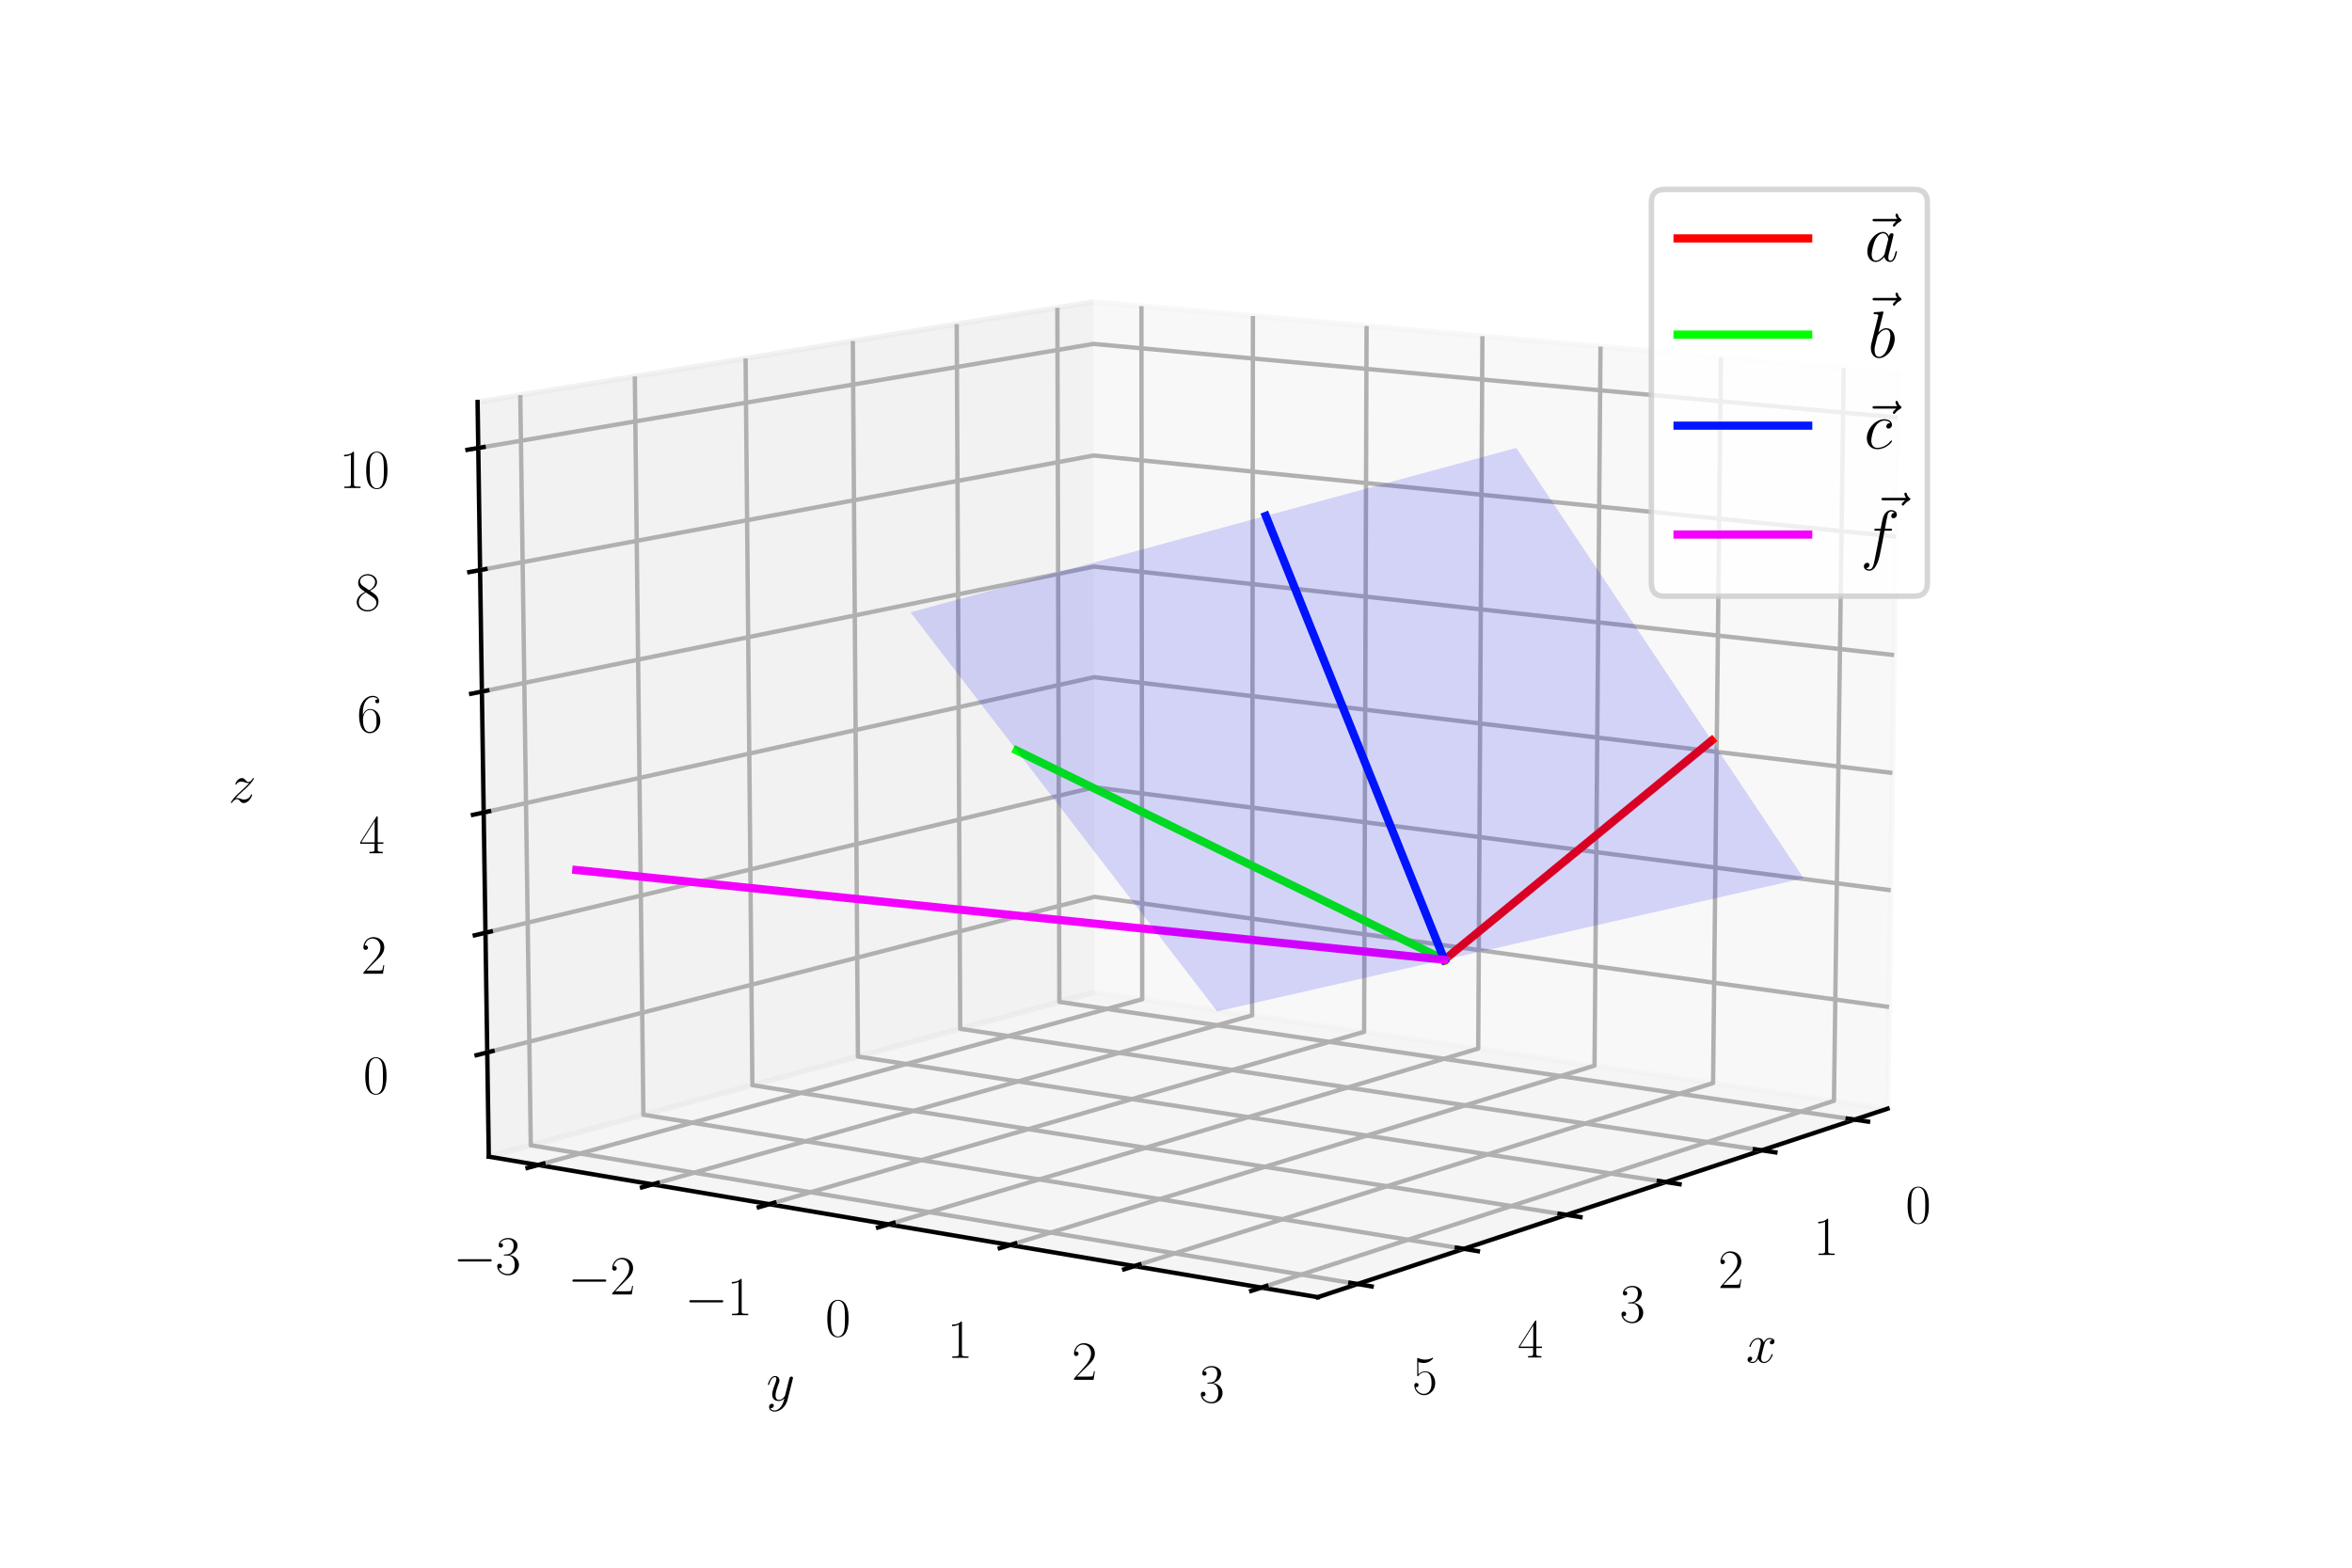 <?xml version="1.0" encoding="utf-8" standalone="no"?>
<!DOCTYPE svg PUBLIC "-//W3C//DTD SVG 1.1//EN"
  "http://www.w3.org/Graphics/SVG/1.1/DTD/svg11.dtd">
<svg xmlns:xlink="http://www.w3.org/1999/xlink" width="432pt" height="288pt" viewBox="0 0 432 288" xmlns="http://www.w3.org/2000/svg" version="1.1">
 <defs>
  <style type="text/css">*{stroke-linejoin: round; stroke-linecap: butt}</style>
 </defs>
 <g id="figure_1">
  <g id="patch_1">
   <path d="M 0 288 
L 432 288 
L 432 0 
L 0 0 
z
" style="fill: #ffffff"/>
  </g>
  <g id="patch_2">
   <path d="M 72 288 
L 360 288 
L 360 0 
L 72 0 
z
" style="fill: #ffffff"/>
  </g>
  <g id="pane3d_1">
   <g id="patch_3">
    <path d="M 201.078 182.293 
L 346.698 203.673 
L 348.654 68.48 
L 200.806 55.464 
" style="fill: #f2f2f2; opacity: 0.5; stroke: #f2f2f2; stroke-linejoin: miter"/>
   </g>
  </g>
  <g id="pane3d_2">
   <g id="patch_4">
    <path d="M 201.078 182.293 
L 89.78 212.488 
L 87.72 73.853 
L 200.806 55.464 
" style="fill: #e6e6e6; opacity: 0.5; stroke: #e6e6e6; stroke-linejoin: miter"/>
   </g>
  </g>
  <g id="pane3d_3">
   <g id="patch_5">
    <path d="M 201.078 182.293 
L 89.78 212.488 
L 242.033 238.305 
L 346.698 203.673 
" style="fill: #ececec; opacity: 0.5; stroke: #ececec; stroke-linejoin: miter"/>
   </g>
  </g>
  <g id="axis3d_1">
   <g id="line2d_1">
    <path d="M 346.698 203.673 
L 242.033 238.305 
" style="fill: none; stroke: #000000; stroke-width: 0.8; stroke-linecap: square"/>
   </g>
   <g id="text_1">
    <!-- $x$ -->
    <g transform="translate(320.691 250.3)scale(0.1 -0.1)">
     <defs>
      <path id="CMMI12-78" d="M 3034 2606 
C 2829 2567 2752 2414 2752 2293 
C 2752 2139 2874 2088 2963 2088 
C 3155 2088 3290 2254 3290 2427 
C 3290 2695 2982 2816 2714 2816 
C 2323 2816 2106 2433 2048 2312 
C 1901 2816 1504 2816 1389 2816 
C 736 2816 390 1980 390 1839 
C 390 1814 416 1782 461 1782 
C 512 1782 525 1820 538 1846 
C 755 2555 1184 2689 1370 2689 
C 1658 2689 1715 2420 1715 2267 
C 1715 2127 1677 1980 1600 1673 
L 1382 798 
C 1286 415 1101 64 762 64 
C 730 64 570 64 435 147 
C 666 192 717 383 717 460 
C 717 588 621 664 499 664 
C 346 664 179 530 179 326 
C 179 57 480 -64 755 -64 
C 1062 -64 1280 179 1414 441 
C 1517 64 1837 -64 2074 -64 
C 2726 -64 3072 773 3072 913 
C 3072 945 3046 971 3008 971 
C 2950 971 2944 939 2925 888 
C 2752 326 2381 64 2093 64 
C 1869 64 1747 230 1747 492 
C 1747 632 1773 734 1875 1156 
L 2099 2024 
C 2195 2408 2413 2689 2707 2689 
C 2720 2689 2899 2689 3034 2606 
z
" transform="scale(0.016)"/>
     </defs>
     <use xlink:href="#CMMI12-78" transform="scale(0.996)"/>
    </g>
   </g>
   <g id="Line3DCollection_1">
    <path d="M 340.62 205.684 
L 194.576 184.057 
L 194.208 56.537 
" style="fill: none; stroke: #b0b0b0; stroke-width: 0.8"/>
    <path d="M 323.573 211.325 
L 176.364 188.998 
L 175.722 59.543 
" style="fill: none; stroke: #b0b0b0; stroke-width: 0.8"/>
    <path d="M 305.951 217.156 
L 157.578 194.095 
L 156.644 62.645 
" style="fill: none; stroke: #b0b0b0; stroke-width: 0.8"/>
    <path d="M 287.725 223.187 
L 138.19 199.354 
L 136.947 65.848 
" style="fill: none; stroke: #b0b0b0; stroke-width: 0.8"/>
    <path d="M 268.862 229.428 
L 118.172 204.785 
L 116.598 69.157 
" style="fill: none; stroke: #b0b0b0; stroke-width: 0.8"/>
    <path d="M 249.329 235.891 
L 97.491 210.396 
L 95.565 72.577 
" style="fill: none; stroke: #b0b0b0; stroke-width: 0.8"/>
   </g>
   <g id="xtick_1">
    <g id="line2d_2">
     <path d="M 339.373 205.5 
L 343.118 206.054 
" style="fill: none; stroke: #000000; stroke-width: 0.8; stroke-linecap: square"/>
    </g>
    <g id="text_2">
     <!-- $\mathdefault{0}$ -->
     <g transform="translate(349.993 224.688)scale(0.1 -0.1)">
      <defs>
       <path id="CMR17-30" d="M 2688 2025 
C 2688 2416 2682 3080 2413 3591 
C 2176 4039 1798 4198 1466 4198 
C 1158 4198 768 4058 525 3597 
C 269 3118 243 2524 243 2025 
C 243 1661 250 1106 448 619 
C 723 -39 1216 -128 1466 -128 
C 1760 -128 2208 -7 2470 600 
C 2662 1042 2688 1559 2688 2025 
z
M 1466 -26 
C 1056 -26 813 325 723 812 
C 653 1188 653 1738 653 2096 
C 653 2588 653 2997 736 3387 
C 858 3929 1216 4096 1466 4096 
C 1728 4096 2067 3923 2189 3400 
C 2272 3036 2278 2607 2278 2096 
C 2278 1680 2278 1169 2202 792 
C 2067 95 1690 -26 1466 -26 
z
" transform="scale(0.016)"/>
      </defs>
      <use xlink:href="#CMR17-30" transform="scale(0.996)"/>
     </g>
    </g>
   </g>
   <g id="xtick_2">
    <g id="line2d_3">
     <path d="M 322.315 211.134 
L 326.094 211.707 
" style="fill: none; stroke: #000000; stroke-width: 0.8; stroke-linecap: square"/>
    </g>
    <g id="text_3">
     <!-- $\mathdefault{1}$ -->
     <g transform="translate(333.074 230.553)scale(0.1 -0.1)">
      <defs>
       <path id="CMR17-31" d="M 1702 4058 
C 1702 4192 1696 4192 1606 4192 
C 1357 3916 979 3827 621 3827 
C 602 3827 570 3827 563 3808 
C 557 3795 557 3782 557 3648 
C 755 3648 1088 3686 1344 3839 
L 1344 461 
C 1344 236 1331 160 781 160 
L 589 160 
L 589 0 
C 896 0 1216 0 1523 0 
C 1830 0 2150 0 2458 0 
L 2458 160 
L 2266 160 
C 1715 160 1702 230 1702 458 
L 1702 4058 
z
" transform="scale(0.016)"/>
      </defs>
      <use xlink:href="#CMR17-31" transform="scale(0.996)"/>
     </g>
    </g>
   </g>
   <g id="xtick_3">
    <g id="line2d_4">
     <path d="M 304.682 216.959 
L 308.495 217.551 
" style="fill: none; stroke: #000000; stroke-width: 0.8; stroke-linecap: square"/>
    </g>
    <g id="text_4">
     <!-- $\mathdefault{2}$ -->
     <g transform="translate(315.581 236.617)scale(0.1 -0.1)">
      <defs>
       <path id="CMR17-32" d="M 2669 989 
L 2554 989 
C 2490 536 2438 459 2413 420 
C 2381 369 1920 369 1830 369 
L 602 369 
C 832 619 1280 1072 1824 1597 
C 2214 1967 2669 2402 2669 3035 
C 2669 3790 2067 4224 1395 4224 
C 691 4224 262 3604 262 3030 
C 262 2780 448 2748 525 2748 
C 589 2748 781 2787 781 3010 
C 781 3207 614 3264 525 3264 
C 486 3264 448 3258 422 3245 
C 544 3790 915 4058 1306 4058 
C 1862 4058 2227 3617 2227 3035 
C 2227 2479 1901 2000 1536 1584 
L 262 146 
L 262 0 
L 2515 0 
L 2669 989 
z
" transform="scale(0.016)"/>
      </defs>
      <use xlink:href="#CMR17-32" transform="scale(0.996)"/>
     </g>
    </g>
   </g>
   <g id="xtick_4">
    <g id="line2d_5">
     <path d="M 286.444 222.983 
L 290.291 223.596 
" style="fill: none; stroke: #000000; stroke-width: 0.8; stroke-linecap: square"/>
    </g>
    <g id="text_5">
     <!-- $\mathdefault{3}$ -->
     <g transform="translate(297.485 242.89)scale(0.1 -0.1)">
      <defs>
       <path id="CMR17-33" d="M 1414 2157 
C 1984 2157 2234 1662 2234 1090 
C 2234 320 1824 25 1453 25 
C 1114 25 563 194 390 693 
C 422 680 454 680 486 680 
C 640 680 755 782 755 948 
C 755 1133 614 1216 486 1216 
C 378 1216 211 1165 211 926 
C 211 335 787 -128 1466 -128 
C 2176 -128 2720 430 2720 1085 
C 2720 1707 2208 2157 1600 2227 
C 2086 2328 2554 2756 2554 3329 
C 2554 3820 2048 4179 1472 4179 
C 890 4179 378 3829 378 3329 
C 378 3110 544 3072 627 3072 
C 762 3072 877 3155 877 3321 
C 877 3486 762 3569 627 3569 
C 602 3569 570 3569 544 3557 
C 730 3959 1235 4032 1459 4032 
C 1683 4032 2106 3925 2106 3320 
C 2106 3143 2080 2828 1862 2550 
C 1670 2304 1453 2304 1242 2284 
C 1210 2284 1062 2269 1037 2269 
C 992 2263 966 2257 966 2208 
C 966 2163 973 2157 1101 2157 
L 1414 2157 
z
" transform="scale(0.016)"/>
      </defs>
      <use xlink:href="#CMR17-33" transform="scale(0.996)"/>
     </g>
    </g>
   </g>
   <g id="xtick_5">
    <g id="line2d_6">
     <path d="M 267.569 229.217 
L 271.451 229.852 
" style="fill: none; stroke: #000000; stroke-width: 0.8; stroke-linecap: square"/>
    </g>
    <g id="text_6">
     <!-- $\mathdefault{4}$ -->
     <g transform="translate(278.755 249.382)scale(0.1 -0.1)">
      <defs>
       <path id="CMR17-34" d="M 2150 4122 
C 2150 4256 2144 4256 2029 4256 
L 128 1254 
L 128 1088 
L 1779 1088 
L 1779 457 
C 1779 224 1766 160 1318 160 
L 1197 160 
L 1197 0 
C 1402 0 1747 0 1965 0 
C 2182 0 2528 0 2733 0 
L 2733 160 
L 2611 160 
C 2163 160 2150 224 2150 457 
L 2150 1088 
L 2803 1088 
L 2803 1254 
L 2150 1254 
L 2150 4122 
z
M 1798 3703 
L 1798 1254 
L 256 1254 
L 1798 3703 
z
" transform="scale(0.016)"/>
      </defs>
      <use xlink:href="#CMR17-34" transform="scale(0.996)"/>
     </g>
    </g>
   </g>
   <g id="xtick_6">
    <g id="line2d_7">
     <path d="M 248.025 235.673 
L 251.941 236.33 
" style="fill: none; stroke: #000000; stroke-width: 0.8; stroke-linecap: square"/>
    </g>
    <g id="text_7">
     <!-- $\mathdefault{5}$ -->
     <g transform="translate(259.357 256.107)scale(0.1 -0.1)">
      <defs>
       <path id="CMR17-35" d="M 730 3692 
C 794 3666 1056 3584 1325 3584 
C 1920 3584 2246 3911 2432 4100 
C 2432 4157 2432 4192 2394 4192 
C 2387 4192 2374 4192 2323 4163 
C 2099 4058 1837 3973 1517 3973 
C 1325 3973 1037 3999 723 4139 
C 653 4171 640 4171 634 4171 
C 602 4171 595 4164 595 4037 
L 595 2203 
C 595 2089 595 2057 659 2057 
C 691 2057 704 2070 736 2114 
C 941 2401 1222 2522 1542 2522 
C 1766 2522 2246 2382 2246 1289 
C 2246 1085 2246 715 2054 421 
C 1894 159 1645 25 1370 25 
C 947 25 518 320 403 814 
C 429 807 480 795 506 795 
C 589 795 749 840 749 1038 
C 749 1210 627 1280 506 1280 
C 358 1280 262 1190 262 1011 
C 262 454 704 -128 1382 -128 
C 2042 -128 2669 440 2669 1264 
C 2669 2030 2170 2624 1549 2624 
C 1222 2624 947 2503 730 2274 
L 730 3692 
z
" transform="scale(0.016)"/>
      </defs>
      <use xlink:href="#CMR17-35" transform="scale(0.996)"/>
     </g>
    </g>
   </g>
  </g>
  <g id="axis3d_2">
   <g id="line2d_8">
    <path d="M 89.78 212.488 
L 242.033 238.305 
" style="fill: none; stroke: #000000; stroke-width: 0.8; stroke-linecap: square"/>
   </g>
   <g id="text_8">
    <!-- $y$ -->
    <g transform="translate(140.772 257.278)scale(0.1 -0.1)">
     <defs>
      <path id="CMMI12-79" d="M 1683 -700 
C 1510 -939 1261 -1152 947 -1152 
C 870 -1152 563 -1152 467 -889 
C 486 -895 518 -895 531 -895 
C 723 -895 851 -729 851 -582 
C 851 -435 730 -384 634 -384 
C 531 -384 307 -458 307 -759 
C 307 -1071 582 -1286 947 -1286 
C 1587 -1286 2234 -700 2413 6 
L 3040 2485 
C 3046 2517 3059 2556 3059 2594 
C 3059 2689 2982 2753 2886 2753 
C 2829 2753 2694 2727 2643 2535 
L 2170 658 
C 2138 543 2138 530 2086 460 
C 1958 281 1747 64 1440 64 
C 1082 64 1050 415 1050 588 
C 1050 952 1222 1443 1395 1903 
C 1466 2088 1504 2178 1504 2305 
C 1504 2574 1312 2816 998 2816 
C 410 2816 173 1890 173 1839 
C 173 1814 198 1782 243 1782 
C 301 1782 307 1807 333 1897 
C 486 2433 730 2689 979 2689 
C 1037 2689 1146 2689 1146 2478 
C 1146 2312 1075 2127 979 1884 
C 666 1047 666 837 666 683 
C 666 77 1101 -64 1421 -64 
C 1606 -64 1837 -6 2061 230 
L 2067 224 
C 1971 -147 1907 -392 1683 -700 
z
" transform="scale(0.016)"/>
     </defs>
     <use xlink:href="#CMMI12-79" transform="scale(0.996)"/>
    </g>
   </g>
   <g id="Line3DCollection_2">
    <path d="M 209.647 56.243 
L 209.794 183.573 
L 98.837 214.024 
" style="fill: none; stroke: #b0b0b0; stroke-width: 0.8"/>
    <path d="M 230.13 58.046 
L 229.982 186.537 
L 119.845 217.586 
" style="fill: none; stroke: #b0b0b0; stroke-width: 0.8"/>
    <path d="M 251.004 59.883 
L 250.551 189.557 
L 141.286 221.222 
" style="fill: none; stroke: #b0b0b0; stroke-width: 0.8"/>
    <path d="M 272.28 61.756 
L 271.51 192.634 
L 163.175 224.933 
" style="fill: none; stroke: #b0b0b0; stroke-width: 0.8"/>
    <path d="M 293.971 63.666 
L 292.872 195.771 
L 185.526 228.723 
" style="fill: none; stroke: #b0b0b0; stroke-width: 0.8"/>
    <path d="M 316.088 65.613 
L 314.647 198.968 
L 208.353 232.594 
" style="fill: none; stroke: #b0b0b0; stroke-width: 0.8"/>
    <path d="M 338.644 67.599 
L 336.848 202.227 
L 231.673 236.548 
" style="fill: none; stroke: #b0b0b0; stroke-width: 0.8"/>
   </g>
   <g id="xtick_7">
    <g id="line2d_9">
     <path d="M 99.809 213.757 
L 96.889 214.558 
" style="fill: none; stroke: #000000; stroke-width: 0.8; stroke-linecap: square"/>
    </g>
    <g id="text_9">
     <!-- $\mathdefault{−3}$ -->
     <g transform="translate(83.24 234.089)scale(0.1 -0.1)">
      <defs>
       <path id="CMSY10-0" d="M 4218 1472 
C 4326 1472 4442 1472 4442 1600 
C 4442 1728 4326 1728 4218 1728 
L 755 1728 
C 646 1728 531 1728 531 1600 
C 531 1472 646 1472 755 1472 
L 4218 1472 
z
" transform="scale(0.016)"/>
      </defs>
      <use xlink:href="#CMSY10-0" transform="scale(0.996)"/>
      <use xlink:href="#CMR17-33" transform="translate(77.487 0)scale(0.996)"/>
     </g>
    </g>
   </g>
   <g id="xtick_8">
    <g id="line2d_10">
     <path d="M 120.81 217.314 
L 117.909 218.132 
" style="fill: none; stroke: #000000; stroke-width: 0.8; stroke-linecap: square"/>
    </g>
    <g id="text_10">
     <!-- $\mathdefault{−2}$ -->
     <g transform="translate(104.283 237.808)scale(0.1 -0.1)">
      <use xlink:href="#CMSY10-0" transform="scale(0.996)"/>
      <use xlink:href="#CMR17-32" transform="translate(77.487 0)scale(0.996)"/>
     </g>
    </g>
   </g>
   <g id="xtick_9">
    <g id="line2d_11">
     <path d="M 142.245 220.944 
L 139.364 221.779 
" style="fill: none; stroke: #000000; stroke-width: 0.8; stroke-linecap: square"/>
    </g>
    <g id="text_11">
     <!-- $\mathdefault{−1}$ -->
     <g transform="translate(125.764 241.605)scale(0.1 -0.1)">
      <use xlink:href="#CMSY10-0" transform="scale(0.996)"/>
      <use xlink:href="#CMR17-31" transform="translate(77.487 0)scale(0.996)"/>
     </g>
    </g>
   </g>
   <g id="xtick_10">
    <g id="line2d_12">
     <path d="M 164.127 224.65 
L 161.268 225.502 
" style="fill: none; stroke: #000000; stroke-width: 0.8; stroke-linecap: square"/>
    </g>
    <g id="text_12">
     <!-- $\mathdefault{0}$ -->
     <g transform="translate(151.571 245.482)scale(0.1 -0.1)">
      <use xlink:href="#CMR17-30" transform="scale(0.996)"/>
     </g>
    </g>
   </g>
   <g id="xtick_11">
    <g id="line2d_13">
     <path d="M 186.47 228.434 
L 183.634 229.304 
" style="fill: none; stroke: #000000; stroke-width: 0.8; stroke-linecap: square"/>
    </g>
    <g id="text_13">
     <!-- $\mathdefault{1}$ -->
     <g transform="translate(173.969 249.441)scale(0.1 -0.1)">
      <use xlink:href="#CMR17-31" transform="scale(0.996)"/>
     </g>
    </g>
   </g>
   <g id="xtick_12">
    <g id="line2d_14">
     <path d="M 209.289 232.298 
L 206.478 233.187 
" style="fill: none; stroke: #000000; stroke-width: 0.8; stroke-linecap: square"/>
    </g>
    <g id="text_14">
     <!-- $\mathdefault{2}$ -->
     <g transform="translate(196.848 253.485)scale(0.1 -0.1)">
      <use xlink:href="#CMR17-32" transform="scale(0.996)"/>
     </g>
    </g>
   </g>
   <g id="xtick_13">
    <g id="line2d_15">
     <path d="M 232.599 236.246 
L 229.815 237.155 
" style="fill: none; stroke: #000000; stroke-width: 0.8; stroke-linecap: square"/>
    </g>
    <g id="text_15">
     <!-- $\mathdefault{3}$ -->
     <g transform="translate(220.223 257.617)scale(0.1 -0.1)">
      <use xlink:href="#CMR17-33" transform="scale(0.996)"/>
     </g>
    </g>
   </g>
  </g>
  <g id="axis3d_3">
   <g id="line2d_16">
    <path d="M 89.78 212.488 
L 87.72 73.853 
" style="fill: none; stroke: #000000; stroke-width: 0.8; stroke-linecap: square"/>
   </g>
   <g id="text_16">
    <!-- $z$ -->
    <g transform="translate(41.961 147.429)scale(0.1 -0.1)">
     <defs>
      <path id="CMMI12-7a" d="M 813 486 
C 1088 803 1312 1004 1632 1296 
C 2016 1632 2182 1793 2272 1891 
C 2720 2338 2944 2713 2944 2764 
C 2944 2816 2893 2816 2880 2816 
C 2835 2816 2822 2793 2790 2750 
C 2630 2494 2477 2367 2310 2367 
C 2176 2367 2106 2421 1984 2565 
C 1850 2715 1741 2816 1555 2816 
C 1088 2816 806 2257 806 2128 
C 806 2108 813 2068 870 2068 
C 922 2068 928 2091 947 2133 
C 1056 2372 1363 2414 1485 2414 
C 1619 2414 1747 2376 1882 2327 
C 2125 2240 2227 2240 2291 2240 
C 2336 2240 2362 2240 2394 2246 
C 2182 1994 1837 1683 1549 1418 
L 902 816 
C 512 415 275 33 275 -12 
C 275 -51 307 -64 346 -64 
C 384 -64 390 -57 435 14 
C 538 163 742 384 979 384 
C 1114 384 1178 342 1306 193 
C 1427 61 1536 -64 1741 -64 
C 2368 -64 2726 732 2726 876 
C 2726 903 2720 942 2656 942 
C 2605 942 2598 917 2579 855 
C 2438 488 2061 338 1811 338 
C 1677 338 1549 376 1414 425 
C 1158 512 1088 512 1005 512 
C 941 512 870 512 813 486 
z
" transform="scale(0.016)"/>
     </defs>
     <use xlink:href="#CMMI12-7a" transform="scale(0.996)"/>
    </g>
   </g>
   <g id="Line3DCollection_3">
    <path d="M 89.495 193.34 
L 201.04 164.755 
L 346.968 184.994 
" style="fill: none; stroke: #b0b0b0; stroke-width: 0.8"/>
    <path d="M 89.169 171.353 
L 200.997 144.625 
L 347.278 163.549 
" style="fill: none; stroke: #b0b0b0; stroke-width: 0.8"/>
    <path d="M 88.84 149.256 
L 200.954 124.403 
L 347.59 141.998 
" style="fill: none; stroke: #b0b0b0; stroke-width: 0.8"/>
    <path d="M 88.51 127.048 
L 200.911 104.088 
L 347.903 120.342 
" style="fill: none; stroke: #b0b0b0; stroke-width: 0.8"/>
    <path d="M 88.179 104.728 
L 200.867 83.68 
L 348.218 98.579 
" style="fill: none; stroke: #b0b0b0; stroke-width: 0.8"/>
    <path d="M 87.845 82.295 
L 200.823 63.177 
L 348.535 76.709 
" style="fill: none; stroke: #b0b0b0; stroke-width: 0.8"/>
   </g>
   <g id="xtick_14">
    <g id="line2d_17">
     <path d="M 90.472 193.089 
L 87.537 193.841 
" style="fill: none; stroke: #000000; stroke-width: 0.8; stroke-linecap: square"/>
    </g>
    <g id="text_17">
     <!-- $\mathdefault{0}$ -->
     <g transform="translate(66.709 200.916)scale(0.1 -0.1)">
      <use xlink:href="#CMR17-30" transform="scale(0.996)"/>
     </g>
    </g>
   </g>
   <g id="xtick_15">
    <g id="line2d_18">
     <path d="M 90.148 171.119 
L 87.205 171.822 
" style="fill: none; stroke: #000000; stroke-width: 0.8; stroke-linecap: square"/>
    </g>
    <g id="text_18">
     <!-- $\mathdefault{2}$ -->
     <g transform="translate(66.33 178.887)scale(0.1 -0.1)">
      <use xlink:href="#CMR17-32" transform="scale(0.996)"/>
     </g>
    </g>
   </g>
   <g id="xtick_16">
    <g id="line2d_19">
     <path d="M 89.823 149.039 
L 86.871 149.693 
" style="fill: none; stroke: #000000; stroke-width: 0.8; stroke-linecap: square"/>
    </g>
    <g id="text_19">
     <!-- $\mathdefault{4}$ -->
     <g transform="translate(65.95 156.747)scale(0.1 -0.1)">
      <use xlink:href="#CMR17-34" transform="scale(0.996)"/>
     </g>
    </g>
   </g>
   <g id="xtick_17">
    <g id="line2d_20">
     <path d="M 89.495 126.847 
L 86.536 127.451 
" style="fill: none; stroke: #000000; stroke-width: 0.8; stroke-linecap: square"/>
    </g>
    <g id="text_20">
     <!-- $\mathdefault{6}$ -->
     <g transform="translate(65.568 134.495)scale(0.1 -0.1)">
      <defs>
       <path id="CMR17-36" d="M 678 2176 
C 678 3690 1395 4032 1811 4032 
C 1946 4032 2272 4009 2400 3776 
C 2298 3776 2106 3776 2106 3553 
C 2106 3381 2246 3323 2336 3323 
C 2394 3323 2566 3348 2566 3560 
C 2566 3954 2246 4179 1805 4179 
C 1043 4179 243 3390 243 1984 
C 243 253 966 -128 1478 -128 
C 2099 -128 2688 427 2688 1283 
C 2688 2081 2170 2662 1517 2662 
C 1126 2662 838 2407 678 1960 
L 678 2176 
z
M 1478 25 
C 691 25 691 1200 691 1436 
C 691 1896 909 2560 1504 2560 
C 1613 2560 1926 2560 2138 2120 
C 2253 1870 2253 1609 2253 1289 
C 2253 944 2253 690 2118 434 
C 1978 171 1773 25 1478 25 
z
" transform="scale(0.016)"/>
      </defs>
      <use xlink:href="#CMR17-36" transform="scale(0.996)"/>
     </g>
    </g>
   </g>
   <g id="xtick_18">
    <g id="line2d_21">
     <path d="M 89.166 104.543 
L 86.198 105.098 
" style="fill: none; stroke: #000000; stroke-width: 0.8; stroke-linecap: square"/>
    </g>
    <g id="text_21">
     <!-- $\mathdefault{8}$ -->
     <g transform="translate(65.184 112.131)scale(0.1 -0.1)">
      <defs>
       <path id="CMR17-38" d="M 1741 2264 
C 2144 2467 2554 2773 2554 3263 
C 2554 3841 1990 4179 1472 4179 
C 890 4179 378 3759 378 3180 
C 378 3021 416 2747 666 2505 
C 730 2442 998 2251 1171 2130 
C 883 1983 211 1634 211 934 
C 211 279 838 -128 1459 -128 
C 2144 -128 2720 362 2720 1010 
C 2720 1590 2330 1857 2074 2029 
L 1741 2264 
z
M 902 2822 
C 851 2854 595 3051 595 3351 
C 595 3739 998 4032 1459 4032 
C 1965 4032 2336 3676 2336 3262 
C 2336 2669 1670 2331 1638 2331 
C 1632 2331 1626 2331 1574 2370 
L 902 2822 
z
M 2080 1519 
C 2176 1449 2483 1240 2483 851 
C 2483 381 2010 25 1472 25 
C 890 25 448 438 448 940 
C 448 1443 838 1862 1280 2060 
L 2080 1519 
z
" transform="scale(0.016)"/>
      </defs>
      <use xlink:href="#CMR17-38" transform="scale(0.996)"/>
     </g>
    </g>
   </g>
   <g id="xtick_19">
    <g id="line2d_22">
     <path d="M 88.836 82.127 
L 85.86 82.631 
" style="fill: none; stroke: #000000; stroke-width: 0.8; stroke-linecap: square"/>
    </g>
    <g id="text_22">
     <!-- $\mathdefault{10}$ -->
     <g transform="translate(62.307 89.654)scale(0.1 -0.1)">
      <use xlink:href="#CMR17-31" transform="scale(0.996)"/>
      <use xlink:href="#CMR17-30" transform="translate(45.69 0)scale(0.996)"/>
     </g>
    </g>
   </g>
  </g>
  <g id="axes_1">
   <g id="line2d_23">
    <path d="M 265.294 176.324 
L 314.392 136.047 
" clip-path="url(#pb36d510f5b)" style="fill: none; stroke: #ff0000; stroke-width: 1.5; stroke-linecap: square"/>
   </g>
   <g id="line2d_24">
    <path d="M 265.294 176.324 
L 186.741 137.873 
" clip-path="url(#pb36d510f5b)" style="fill: none; stroke: #00ff00; stroke-width: 1.5; stroke-linecap: square"/>
   </g>
   <g id="line2d_25">
    <path d="M 265.294 176.324 
L 232.495 94.771 
" clip-path="url(#pb36d510f5b)" style="fill: none; stroke: #0016ff; stroke-width: 1.5; stroke-linecap: square"/>
   </g>
   <g id="line2d_26">
    <path d="M 265.294 176.324 
L 105.853 159.827 
" clip-path="url(#pb36d510f5b)" style="fill: none; stroke: #f400ff; stroke-width: 1.5; stroke-linecap: square"/>
   </g>
   <g id="Poly3DCollection_1">
    <path d="M 223.557 185.802 
L 214.613 174.158 
L 224.937 171.743 
L 233.83 183.469 
z
" clip-path="url(#pb36d510f5b)" style="fill: #0000f5; fill-opacity: 0.15"/>
    <path d="M 233.83 183.469 
L 224.937 171.743 
L 235.369 169.302 
L 244.209 181.112 
z
" clip-path="url(#pb36d510f5b)" style="fill: #0000f5; fill-opacity: 0.15"/>
    <path d="M 214.613 174.158 
L 205.499 162.293 
L 215.874 159.793 
L 224.937 171.743 
z
" clip-path="url(#pb36d510f5b)" style="fill: #0000f5; fill-opacity: 0.15"/>
    <path d="M 244.209 181.112 
L 235.369 169.302 
L 245.91 166.836 
L 254.697 178.731 
z
" clip-path="url(#pb36d510f5b)" style="fill: #0000f5; fill-opacity: 0.15"/>
    <path d="M 224.937 171.743 
L 215.874 159.793 
L 226.359 157.266 
L 235.369 169.302 
z
" clip-path="url(#pb36d510f5b)" style="fill: #0000f5; fill-opacity: 0.15"/>
    <path d="M 254.697 178.731 
L 245.91 166.836 
L 256.563 164.344 
L 265.294 176.324 
z
" clip-path="url(#pb36d510f5b)" style="fill: #0000f5; fill-opacity: 0.15"/>
    <path d="M 205.499 162.293 
L 196.21 150.201 
L 206.636 147.612 
L 215.874 159.793 
z
" clip-path="url(#pb36d510f5b)" style="fill: #0000f5; fill-opacity: 0.15"/>
    <path d="M 235.369 169.302 
L 226.359 157.266 
L 236.954 154.712 
L 245.91 166.836 
z
" clip-path="url(#pb36d510f5b)" style="fill: #0000f5; fill-opacity: 0.15"/>
    <path d="M 265.294 176.324 
L 256.563 164.344 
L 267.329 161.825 
L 276.002 173.893 
z
" clip-path="url(#pb36d510f5b)" style="fill: #0000f5; fill-opacity: 0.15"/>
    <path d="M 215.874 159.793 
L 206.636 147.612 
L 217.173 144.995 
L 226.359 157.266 
z
" clip-path="url(#pb36d510f5b)" style="fill: #0000f5; fill-opacity: 0.15"/>
    <path d="M 245.91 166.836 
L 236.954 154.712 
L 247.663 152.131 
L 256.563 164.344 
z
" clip-path="url(#pb36d510f5b)" style="fill: #0000f5; fill-opacity: 0.15"/>
    <path d="M 276.002 173.893 
L 267.329 161.825 
L 278.21 159.28 
L 286.824 171.436 
z
" clip-path="url(#pb36d510f5b)" style="fill: #0000f5; fill-opacity: 0.15"/>
    <path d="M 196.21 150.201 
L 186.741 137.873 
L 197.218 135.193 
L 206.636 147.612 
z
" clip-path="url(#pb36d510f5b)" style="fill: #0000f5; fill-opacity: 0.15"/>
    <path d="M 226.359 157.266 
L 217.173 144.995 
L 227.823 142.351 
L 236.954 154.712 
z
" clip-path="url(#pb36d510f5b)" style="fill: #0000f5; fill-opacity: 0.15"/>
    <path d="M 256.563 164.344 
L 247.663 152.131 
L 258.486 149.522 
L 267.329 161.825 
z
" clip-path="url(#pb36d510f5b)" style="fill: #0000f5; fill-opacity: 0.15"/>
    <path d="M 286.824 171.436 
L 278.21 159.28 
L 289.207 156.707 
L 297.761 168.952 
z
" clip-path="url(#pb36d510f5b)" style="fill: #0000f5; fill-opacity: 0.15"/>
    <path d="M 206.636 147.612 
L 197.218 135.193 
L 207.808 132.484 
L 217.173 144.995 
z
" clip-path="url(#pb36d510f5b)" style="fill: #0000f5; fill-opacity: 0.15"/>
    <path d="M 236.954 154.712 
L 227.823 142.351 
L 238.587 139.678 
L 247.663 152.131 
z
" clip-path="url(#pb36d510f5b)" style="fill: #0000f5; fill-opacity: 0.15"/>
    <path d="M 267.329 161.825 
L 258.486 149.522 
L 269.426 146.885 
L 278.21 159.28 
z
" clip-path="url(#pb36d510f5b)" style="fill: #0000f5; fill-opacity: 0.15"/>
    <path d="M 297.761 168.952 
L 289.207 156.707 
L 300.324 154.106 
L 308.815 166.442 
z
" clip-path="url(#pb36d510f5b)" style="fill: #0000f5; fill-opacity: 0.15"/>
    <path d="M 186.741 137.873 
L 177.086 125.304 
L 187.614 122.53 
L 197.218 135.193 
z
" clip-path="url(#pb36d510f5b)" style="fill: #0000f5; fill-opacity: 0.15"/>
    <path d="M 217.173 144.995 
L 207.808 132.484 
L 218.512 129.746 
L 227.823 142.351 
z
" clip-path="url(#pb36d510f5b)" style="fill: #0000f5; fill-opacity: 0.15"/>
    <path d="M 247.663 152.131 
L 238.587 139.678 
L 249.469 136.976 
L 258.486 149.522 
z
" clip-path="url(#pb36d510f5b)" style="fill: #0000f5; fill-opacity: 0.15"/>
    <path d="M 278.21 159.28 
L 269.426 146.885 
L 280.485 144.219 
L 289.207 156.707 
z
" clip-path="url(#pb36d510f5b)" style="fill: #0000f5; fill-opacity: 0.15"/>
    <path d="M 308.815 166.442 
L 300.324 154.106 
L 311.561 151.477 
L 319.987 163.905 
z
" clip-path="url(#pb36d510f5b)" style="fill: #0000f5; fill-opacity: 0.15"/>
    <path d="M 197.218 135.193 
L 187.614 122.53 
L 198.257 119.725 
L 207.808 132.484 
z
" clip-path="url(#pb36d510f5b)" style="fill: #0000f5; fill-opacity: 0.15"/>
    <path d="M 227.823 142.351 
L 218.512 129.746 
L 229.332 126.978 
L 238.587 139.678 
z
" clip-path="url(#pb36d510f5b)" style="fill: #0000f5; fill-opacity: 0.15"/>
    <path d="M 258.486 149.522 
L 249.469 136.976 
L 260.468 134.244 
L 269.426 146.885 
z
" clip-path="url(#pb36d510f5b)" style="fill: #0000f5; fill-opacity: 0.15"/>
    <path d="M 289.207 156.707 
L 280.485 144.219 
L 291.664 141.525 
L 300.324 154.106 
z
" clip-path="url(#pb36d510f5b)" style="fill: #0000f5; fill-opacity: 0.15"/>
    <path d="M 319.987 163.905 
L 311.561 151.477 
L 322.92 148.82 
L 331.28 161.341 
z
" clip-path="url(#pb36d510f5b)" style="fill: #0000f5; fill-opacity: 0.15"/>
    <path d="M 177.086 125.304 
L 167.241 112.486 
L 177.82 109.614 
L 187.614 122.53 
z
" clip-path="url(#pb36d510f5b)" style="fill: #0000f5; fill-opacity: 0.15"/>
    <path d="M 207.808 132.484 
L 198.257 119.725 
L 209.015 116.89 
L 218.512 129.746 
z
" clip-path="url(#pb36d510f5b)" style="fill: #0000f5; fill-opacity: 0.15"/>
    <path d="M 238.587 139.678 
L 229.332 126.978 
L 240.271 124.179 
L 249.469 136.976 
z
" clip-path="url(#pb36d510f5b)" style="fill: #0000f5; fill-opacity: 0.15"/>
    <path d="M 269.426 146.885 
L 260.468 134.244 
L 271.588 131.483 
L 280.485 144.219 
z
" clip-path="url(#pb36d510f5b)" style="fill: #0000f5; fill-opacity: 0.15"/>
    <path d="M 300.324 154.106 
L 291.664 141.525 
L 302.966 138.801 
L 311.561 151.477 
z
" clip-path="url(#pb36d510f5b)" style="fill: #0000f5; fill-opacity: 0.15"/>
    <path d="M 187.614 122.53 
L 177.82 109.614 
L 188.514 106.711 
L 198.257 119.725 
z
" clip-path="url(#pb36d510f5b)" style="fill: #0000f5; fill-opacity: 0.15"/>
    <path d="M 218.512 129.746 
L 209.015 116.89 
L 219.892 114.023 
L 229.332 126.978 
z
" clip-path="url(#pb36d510f5b)" style="fill: #0000f5; fill-opacity: 0.15"/>
    <path d="M 249.469 136.976 
L 240.271 124.179 
L 251.33 121.35 
L 260.468 134.244 
z
" clip-path="url(#pb36d510f5b)" style="fill: #0000f5; fill-opacity: 0.15"/>
    <path d="M 280.485 144.219 
L 271.588 131.483 
L 282.83 128.691 
L 291.664 141.525 
z
" clip-path="url(#pb36d510f5b)" style="fill: #0000f5; fill-opacity: 0.15"/>
    <path d="M 311.561 151.477 
L 302.966 138.801 
L 314.392 136.047 
L 322.92 148.82 
z
" clip-path="url(#pb36d510f5b)" style="fill: #0000f5; fill-opacity: 0.15"/>
    <path d="M 198.257 119.725 
L 188.514 106.711 
L 199.327 103.775 
L 209.015 116.89 
z
" clip-path="url(#pb36d510f5b)" style="fill: #0000f5; fill-opacity: 0.15"/>
    <path d="M 229.332 126.978 
L 219.892 114.023 
L 230.889 111.125 
L 240.271 124.179 
z
" clip-path="url(#pb36d510f5b)" style="fill: #0000f5; fill-opacity: 0.15"/>
    <path d="M 260.468 134.244 
L 251.33 121.35 
L 262.512 118.49 
L 271.588 131.483 
z
" clip-path="url(#pb36d510f5b)" style="fill: #0000f5; fill-opacity: 0.15"/>
    <path d="M 291.664 141.525 
L 282.83 128.691 
L 294.197 125.869 
L 302.966 138.801 
z
" clip-path="url(#pb36d510f5b)" style="fill: #0000f5; fill-opacity: 0.15"/>
    <path d="M 209.015 116.89 
L 199.327 103.775 
L 210.26 100.807 
L 219.892 114.023 
z
" clip-path="url(#pb36d510f5b)" style="fill: #0000f5; fill-opacity: 0.15"/>
    <path d="M 240.271 124.179 
L 230.889 111.125 
L 242.008 108.195 
L 251.33 121.35 
z
" clip-path="url(#pb36d510f5b)" style="fill: #0000f5; fill-opacity: 0.15"/>
    <path d="M 271.588 131.483 
L 262.512 118.49 
L 273.818 115.597 
L 282.83 128.691 
z
" clip-path="url(#pb36d510f5b)" style="fill: #0000f5; fill-opacity: 0.15"/>
    <path d="M 302.966 138.801 
L 294.197 125.869 
L 305.69 123.015 
L 314.392 136.047 
z
" clip-path="url(#pb36d510f5b)" style="fill: #0000f5; fill-opacity: 0.15"/>
    <path d="M 219.892 114.023 
L 210.26 100.807 
L 221.315 97.806 
L 230.889 111.125 
z
" clip-path="url(#pb36d510f5b)" style="fill: #0000f5; fill-opacity: 0.15"/>
    <path d="M 251.33 121.35 
L 242.008 108.195 
L 253.251 105.232 
L 262.512 118.49 
z
" clip-path="url(#pb36d510f5b)" style="fill: #0000f5; fill-opacity: 0.15"/>
    <path d="M 282.83 128.691 
L 273.818 115.597 
L 285.25 112.673 
L 294.197 125.869 
z
" clip-path="url(#pb36d510f5b)" style="fill: #0000f5; fill-opacity: 0.15"/>
    <path d="M 230.889 111.125 
L 221.315 97.806 
L 232.495 94.771 
L 242.008 108.195 
z
" clip-path="url(#pb36d510f5b)" style="fill: #0000f5; fill-opacity: 0.15"/>
    <path d="M 262.512 118.49 
L 253.251 105.232 
L 264.621 102.236 
L 273.818 115.597 
z
" clip-path="url(#pb36d510f5b)" style="fill: #0000f5; fill-opacity: 0.15"/>
    <path d="M 294.197 125.869 
L 285.25 112.673 
L 296.811 109.715 
L 305.69 123.015 
z
" clip-path="url(#pb36d510f5b)" style="fill: #0000f5; fill-opacity: 0.15"/>
    <path d="M 242.008 108.195 
L 232.495 94.771 
L 243.8 91.701 
L 253.251 105.232 
z
" clip-path="url(#pb36d510f5b)" style="fill: #0000f5; fill-opacity: 0.15"/>
    <path d="M 273.818 115.597 
L 264.621 102.236 
L 276.119 99.205 
L 285.25 112.673 
z
" clip-path="url(#pb36d510f5b)" style="fill: #0000f5; fill-opacity: 0.15"/>
    <path d="M 253.251 105.232 
L 243.8 91.701 
L 255.233 88.597 
L 264.621 102.236 
z
" clip-path="url(#pb36d510f5b)" style="fill: #0000f5; fill-opacity: 0.15"/>
    <path d="M 285.25 112.673 
L 276.119 99.205 
L 287.747 96.141 
L 296.811 109.715 
z
" clip-path="url(#pb36d510f5b)" style="fill: #0000f5; fill-opacity: 0.15"/>
    <path d="M 264.621 102.236 
L 255.233 88.597 
L 266.797 85.458 
L 276.119 99.205 
z
" clip-path="url(#pb36d510f5b)" style="fill: #0000f5; fill-opacity: 0.15"/>
    <path d="M 276.119 99.205 
L 266.797 85.458 
L 278.494 82.282 
L 287.747 96.141 
z
" clip-path="url(#pb36d510f5b)" style="fill: #0000f5; fill-opacity: 0.15"/>
   </g>
   <g id="legend_1">
    <g id="patch_6">
     <path d="M 305.719 109.526 
L 351.6 109.526 
Q 354 109.526 354 107.126 
L 354 37.2 
Q 354 34.8 351.6 34.8 
L 305.719 34.8 
Q 303.319 34.8 303.319 37.2 
L 303.319 107.126 
Q 303.319 109.526 305.719 109.526 
z
" style="fill: #ffffff; opacity: 0.8; stroke: #cccccc; stroke-linejoin: miter"/>
    </g>
    <g id="line2d_27">
     <path d="M 308.119 43.8 
L 320.119 43.8 
L 332.119 43.8 
" style="fill: none; stroke: #ff0000; stroke-width: 1.5; stroke-linecap: square"/>
    </g>
    <g id="text_23">
     <!-- $\vec{a}$ -->
     <g transform="translate(341.719 48)scale(0.12 -0.12)">
      <defs>
       <path id="CMMI12-7e" d="M 3424 3835 
C 3347 3764 3110 3540 3110 3451 
C 3110 3387 3168 3329 3232 3329 
C 3290 3329 3315 3368 3360 3432 
C 3514 3624 3686 3745 3834 3828 
C 3898 3867 3942 3886 3942 3956 
C 3942 4014 3891 4046 3853 4078 
C 3674 4200 3629 4372 3610 4449 
C 3590 4500 3571 4577 3482 4577 
C 3443 4577 3366 4552 3366 4456 
C 3366 4398 3405 4244 3526 4072 
L 1376 4072 
C 1267 4072 1158 4072 1158 3950 
C 1158 3835 1274 3835 1376 3835 
L 3424 3835 
z
" transform="scale(0.016)"/>
       <path id="CMMI12-61" d="M 1926 760 
C 1894 651 1894 639 1805 517 
C 1664 338 1382 64 1082 64 
C 819 64 672 300 672 677 
C 672 1028 870 1743 992 2012 
C 1210 2459 1510 2689 1760 2689 
C 2182 2689 2266 2165 2266 2114 
C 2266 2108 2246 2024 2240 2012 
L 1926 760 
z
M 2336 2395 
C 2266 2561 2093 2816 1760 2816 
C 1037 2816 256 1884 256 939 
C 256 307 627 -64 1062 -64 
C 1414 -64 1715 211 1894 422 
C 1958 45 2259 -64 2451 -64 
C 2643 -64 2797 51 2912 281 
C 3014 498 3104 888 3104 913 
C 3104 945 3078 971 3040 971 
C 2982 971 2976 939 2950 843 
C 2854 466 2733 64 2470 64 
C 2285 64 2272 230 2272 358 
C 2272 505 2291 575 2349 824 
C 2394 984 2426 1124 2477 1309 
C 2714 2267 2771 2497 2771 2535 
C 2771 2625 2701 2695 2605 2695 
C 2400 2695 2349 2472 2336 2395 
z
" transform="scale(0.016)"/>
      </defs>
      <use xlink:href="#CMMI12-7e" transform="scale(0.996)"/>
      <use xlink:href="#CMMI12-61" transform="translate(6.446 0)scale(0.996)"/>
     </g>
    </g>
    <g id="line2d_28">
     <path d="M 308.119 61.476 
L 320.119 61.476 
L 332.119 61.476 
" style="fill: none; stroke: #00ff00; stroke-width: 1.5; stroke-linecap: square"/>
    </g>
    <g id="text_24">
     <!-- $\vec{b}$ -->
     <g transform="translate(341.719 65.676)scale(0.12 -0.12)">
      <defs>
       <path id="CMMI12-62" d="M 1478 4257 
C 1485 4283 1498 4321 1498 4352 
C 1498 4416 1434 4416 1421 4416 
C 1414 4416 1184 4393 1069 4377 
C 960 4377 864 4358 749 4358 
C 595 4345 550 4339 550 4224 
C 550 4160 614 4160 678 4160 
C 1005 4160 1005 4103 1005 4040 
C 1005 3996 954 3811 928 3696 
L 774 3085 
C 710 2831 346 1387 320 1272 
C 288 1114 288 1005 288 922 
C 288 274 653 -64 1069 -64 
C 1811 -64 2579 888 2579 1814 
C 2579 2401 2246 2816 1766 2816 
C 1434 2816 1133 2542 1011 2414 
L 1478 4257 
z
M 1075 64 
C 870 64 646 217 646 715 
C 646 926 666 1047 781 1494 
C 800 1577 902 1986 928 2069 
C 941 2120 1318 2689 1754 2689 
C 2035 2689 2163 2408 2163 2076 
C 2163 1769 1984 1047 1824 715 
C 1664 370 1370 64 1075 64 
z
" transform="scale(0.016)"/>
      </defs>
      <use xlink:href="#CMMI12-7e" transform="translate(0 26.29)scale(0.996)"/>
      <use xlink:href="#CMMI12-62" transform="translate(11.312 0)scale(0.996)"/>
     </g>
    </g>
    <g id="line2d_29">
     <path d="M 308.119 78.201 
L 320.119 78.201 
L 332.119 78.201 
" style="fill: none; stroke: #0016ff; stroke-width: 1.5; stroke-linecap: square"/>
    </g>
    <g id="text_25">
     <!-- $\vec{c}$ -->
     <g transform="translate(341.719 82.401)scale(0.12 -0.12)">
      <defs>
       <path id="CMMI12-63" d="M 2502 2431 
C 2381 2431 2323 2431 2234 2355 
C 2195 2323 2125 2227 2125 2125 
C 2125 1997 2221 1920 2342 1920 
C 2496 1920 2669 2044 2669 2292 
C 2669 2588 2374 2816 1933 2816 
C 1094 2816 256 1903 256 996 
C 256 441 602 -64 1254 -64 
C 2125 -64 2675 622 2675 706 
C 2675 744 2637 776 2611 776 
C 2592 776 2586 770 2528 713 
C 2118 162 1510 64 1267 64 
C 826 64 685 446 685 764 
C 685 988 794 1605 1024 2039 
C 1190 2338 1536 2682 1939 2682 
C 2022 2682 2374 2682 2502 2431 
z
" transform="scale(0.016)"/>
      </defs>
      <use xlink:href="#CMMI12-7e" transform="scale(0.996)"/>
      <use xlink:href="#CMMI12-63" transform="translate(5.639 0)scale(0.996)"/>
     </g>
    </g>
    <g id="line2d_30">
     <path d="M 308.119 98.202 
L 320.119 98.202 
L 332.119 98.202 
" style="fill: none; stroke: #f400ff; stroke-width: 1.5; stroke-linecap: square"/>
    </g>
    <g id="text_26">
     <!-- $\vec{f}$ -->
     <g transform="translate(341.719 102.402)scale(0.12 -0.12)">
      <defs>
       <path id="CMMI12-66" d="M 2854 2566 
C 2982 2566 3034 2566 3034 2688 
C 3034 2752 2982 2752 2867 2752 
L 2349 2752 
C 2470 3429 2560 3897 2611 4107 
C 2650 4265 2784 4416 2950 4416 
C 3085 4416 3219 4358 3283 4298 
C 3034 4272 2957 4082 2957 3969 
C 2957 3837 3053 3759 3174 3759 
C 3302 3759 3494 3870 3494 4119 
C 3494 4393 3226 4544 2944 4544 
C 2669 4544 2400 4334 2272 4078 
C 2157 3848 2093 3611 1946 2752 
L 1517 2752 
C 1395 2752 1331 2752 1331 2637 
C 1331 2566 1370 2566 1498 2566 
L 1907 2566 
C 1792 1976 1530 542 1382 -137 
C 1274 -689 1178 -1152 858 -1152 
C 838 -1152 653 -1152 538 -1031 
C 864 -1005 864 -726 864 -720 
C 864 -593 768 -517 646 -517 
C 518 -517 326 -625 326 -867 
C 326 -1140 608 -1280 858 -1280 
C 1510 -1280 1779 -118 1850 199 
C 1965 688 2278 2376 2310 2566 
L 2854 2566 
z
" transform="scale(0.016)"/>
      </defs>
      <use xlink:href="#CMMI12-7e" transform="translate(13.569 26.29)scale(0.996)"/>
      <use xlink:href="#CMMI12-66" transform="scale(0.996)"/>
     </g>
    </g>
   </g>
  </g>
 </g>
 <defs>
  <clipPath id="pb36d510f5b">
   <rect x="72" y="0" width="288" height="288"/>
  </clipPath>
 </defs>
</svg>
